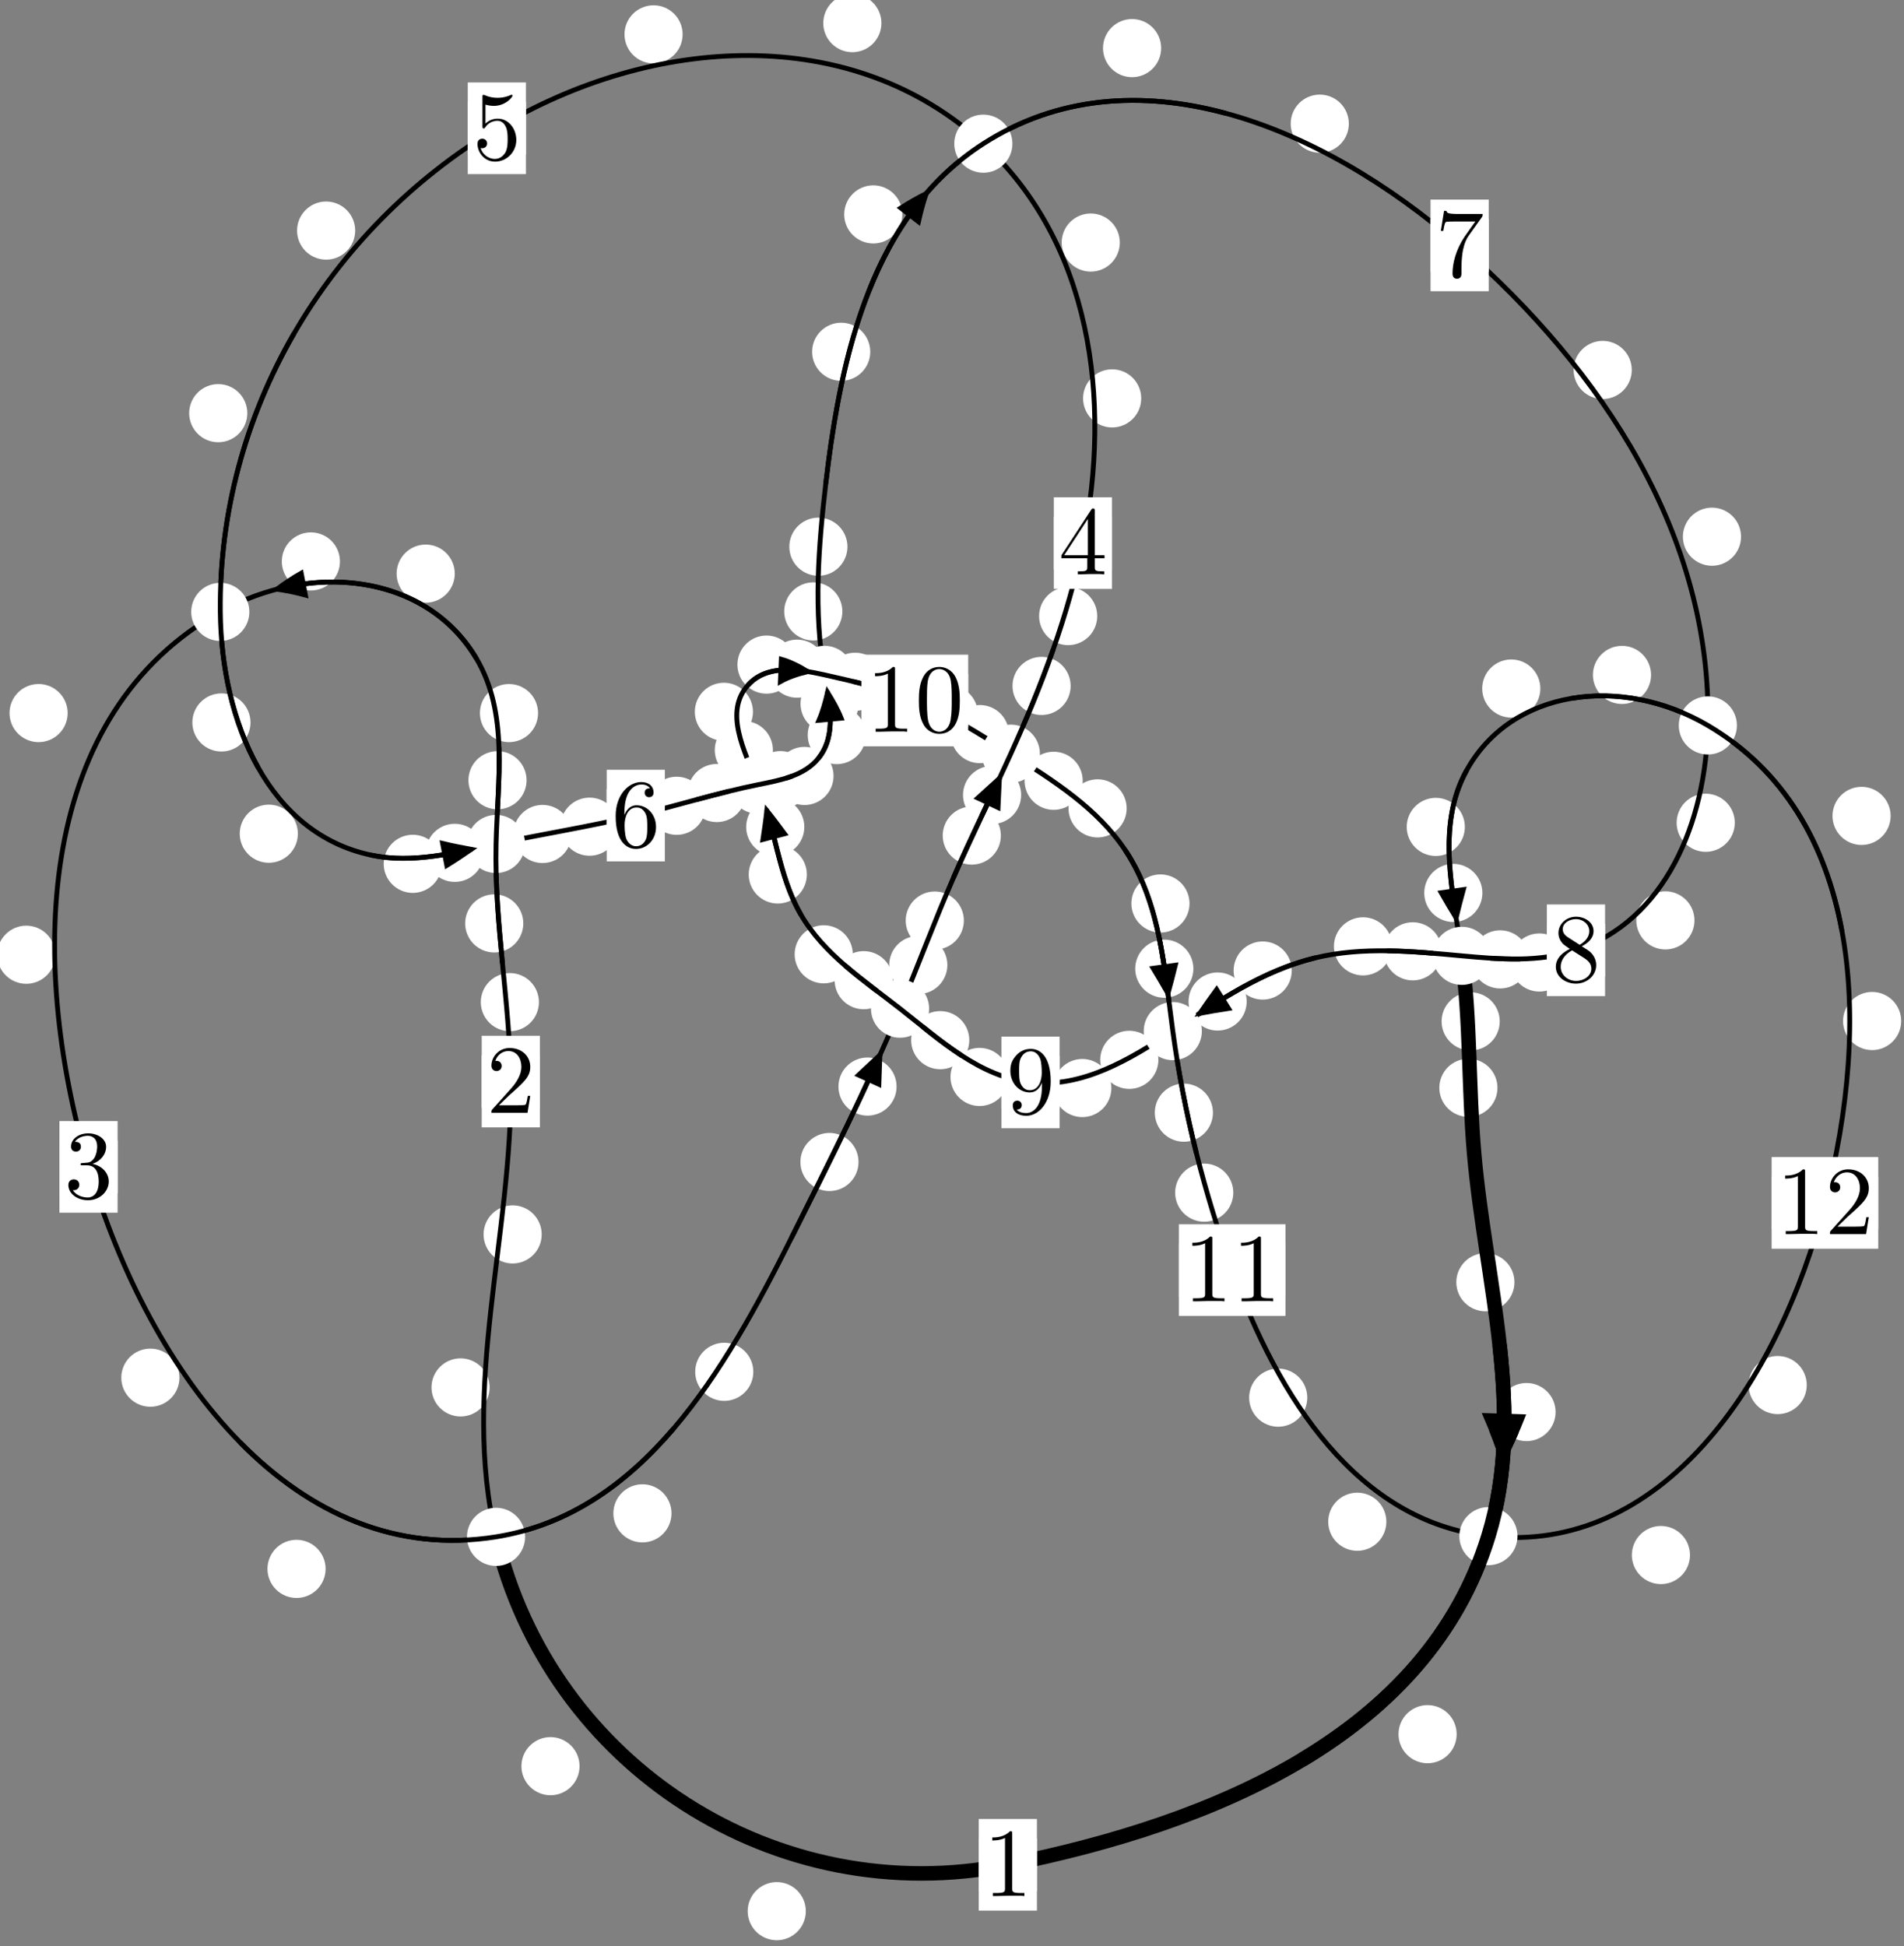 <?xml version="1.0"?>
<!-- Created by MetaPost 1.999 on 2021.07.05:2357 -->
<svg version="1.1" xmlns="http://www.w3.org/2000/svg" xmlns:xlink="http://www.w3.org/1999/xlink" width="195.756" height="200.082" viewBox="0 0 195.756 200.082">
<rect x="0" y="0" width="195.756" height="200.082" fill="#808080" stroke="none"/>
<!-- Original BoundingBox: -51.288467 -41.470032 144.467804 158.611526 -->
  <defs>
    <g transform="scale(0.01,0.01)" id="GLYPHcmr10_48">
      <path style="fill-rule: evenodd;" d="M460 -320C460 -400,455 -480,420 -554C374 -650,292 -666,250 -666C190 -666,117 -640,76 -547C44 -478,39 -400,39 -320C39 -245,43 -155,84 -79C127 2,200 22,249 22C303 22,379 1,423 -94C455 -163,460 -241,460 -320M249 -0C210 -0,151 -25,133 -121C122 -181,122 -273,122 -332C122 -396,122 -462,130 -516C149 -635,224 -644,249 -644C282 -644,348 -626,367 -527C377 -471,377 -395,377 -332C377 -257,377 -189,366 -125C351 -30,294 -0,249 -0"></path>
    </g>
    <g transform="scale(0.01,0.01)" id="GLYPHcmr10_49">
      <path style="fill-rule: evenodd;" d="M294 -640C294 -664,294 -666,271 -666C209 -602,121 -602,89 -602L89 -571C109 -571,168 -571,220 -597L220 -79C220 -43,217 -31,127 -31L95 -31L95 -0L257 -0L130 -3L217 -3L257 -3L297 -3L384 -3L419 -0L419 -31L387 -31C297 -31,294 -42,294 -79"></path>
    </g>
    <g transform="scale(0.01,0.01)" id="GLYPHcmr10_50">
      <path style="fill-rule: evenodd;" d="M127 -77L233 -180C389 -318,449 -372,449 -472C449 -586,359 -666,237 -666C124 -666,50 -574,50 -485C50 -429,100 -429,103 -429C120 -429,155 -441,155 -482C155 -508,137 -534,102 -534C94 -534,92 -534,89 -533C112 -598,166 -635,224 -635C315 -635,358 -554,358 -472C358 -392,308 -313,253 -251L61 -37C50 -26,50 -24,50 -0L421 -0L449 -174L424 -174C419 -144,412 -100,402 -85C395 -77,329 -77,307 -77"></path>
    </g>
    <g transform="scale(0.01,0.01)" id="GLYPHcmr10_51">
      <path style="fill-rule: evenodd;" d="M290 -352C372 -379,430 -449,430 -528C430 -610,342 -666,246 -666C145 -666,69 -606,69 -530C69 -497,91 -478,120 -478C151 -478,171 -500,171 -529C171 -579,124 -579,109 -579C140 -628,206 -641,242 -641C283 -641,338 -619,338 -529C338 -517,336 -459,310 -415C280 -367,246 -364,221 -363C213 -362,189 -360,182 -360C174 -359,167 -358,167 -348C167 -337,174 -337,191 -337L235 -337C317 -337,354 -269,354 -171C354 -35,285 -6,241 -6C198 -6,123 -23,88 -82C123 -77,154 -99,154 -137C154 -173,127 -193,98 -193C74 -193,42 -179,42 -135C42 -44,135 22,244 22C366 22,457 -69,457 -171C457 -253,394 -331,290 -352"></path>
    </g>
    <g transform="scale(0.01,0.01)" id="GLYPHcmr10_52">
      <path style="fill-rule: evenodd;" d="M294 -165L294 -78C294 -42,292 -31,218 -31L197 -31L197 -0L332 -0L238 -3L290 -3L332 -3L374 -3L427 -3L468 -0L468 -31L447 -31C373 -31,371 -42,371 -78L371 -165L471 -165L471 -196L371 -196L371 -651C371 -671,371 -677,355 -677C346 -677,343 -677,335 -665L28 -196L28 -165M300 -196L56 -196L300 -569"></path>
    </g>
    <g transform="scale(0.01,0.01)" id="GLYPHcmr10_53">
      <path style="fill-rule: evenodd;" d="M449 -201C449 -320,367 -420,259 -420C211 -420,168 -404,132 -369L132 -564C152 -558,185 -551,217 -551C340 -551,410 -642,410 -655C410 -661,407 -666,400 -666C399 -666,397 -666,392 -663C372 -654,323 -634,256 -634C216 -634,170 -641,123 -662C115 -665,113 -665,111 -665C101 -665,101 -657,101 -641L101 -345C101 -327,101 -319,115 -319C122 -319,124 -322,128 -328C139 -344,176 -398,257 -398C309 -398,334 -352,342 -334C358 -297,360 -258,360 -208C360 -173,360 -113,336 -71C312 -32,275 -6,229 -6C156 -6,99 -59,82 -118C85 -117,88 -116,99 -116C132 -116,149 -141,149 -165C149 -189,132 -214,99 -214C85 -214,50 -207,50 -161C50 -75,119 22,231 22C347 22,449 -74,449 -201"></path>
    </g>
    <g transform="scale(0.01,0.01)" id="GLYPHcmr10_54">
      <path style="fill-rule: evenodd;" d="M132 -328L132 -352C132 -605,256 -641,307 -641C331 -641,373 -635,395 -601C380 -601,340 -601,340 -556C340 -525,364 -510,386 -510C402 -510,432 -519,432 -558C432 -618,388 -666,305 -666C177 -666,42 -537,42 -316C42 -49,158 22,251 22C362 22,457 -72,457 -204C457 -331,368 -427,257 -427C189 -427,152 -376,132 -328M251 -6C188 -6,158 -66,152 -81C134 -128,134 -208,134 -226C134 -304,166 -404,256 -404C272 -404,318 -404,349 -342C367 -305,367 -254,367 -205C367 -157,367 -107,350 -71C320 -11,274 -6,251 -6"></path>
    </g>
    <g transform="scale(0.01,0.01)" id="GLYPHcmr10_55">
      <path style="fill-rule: evenodd;" d="M476 -609C485 -621,485 -623,485 -644L242 -644C120 -644,118 -657,114 -676L89 -676L56 -470L81 -470C84 -486,93 -549,106 -561C113 -567,191 -567,204 -567L411 -567C400 -551,321 -442,299 -409C209 -274,176 -135,176 -33C176 -23,176 22,222 22C268 22,268 -23,268 -33L268 -84C268 -139,271 -194,279 -248C283 -271,297 -357,341 -419"></path>
    </g>
    <g transform="scale(0.01,0.01)" id="GLYPHcmr10_56">
      <path style="fill-rule: evenodd;" d="M163 -457C117 -487,113 -521,113 -538C113 -599,178 -641,249 -641C322 -641,386 -589,386 -517C386 -460,347 -412,287 -377M309 -362C381 -399,430 -451,430 -517C430 -609,341 -666,250 -666C150 -666,69 -592,69 -499C69 -481,71 -436,113 -389C124 -377,161 -352,186 -335C128 -306,42 -250,42 -151C42 -45,144 22,249 22C362 22,457 -61,457 -168C457 -204,446 -249,408 -291C389 -312,373 -322,309 -362M209 -320L332 -242C360 -223,407 -193,407 -132C407 -58,332 -6,250 -6C164 -6,92 -68,92 -151C92 -209,124 -273,209 -320"></path>
    </g>
    <g transform="scale(0.01,0.01)" id="GLYPHcmr10_57">
      <path style="fill-rule: evenodd;" d="M367 -318L367 -286C367 -52,263 -6,205 -6C188 -6,134 -8,107 -42C151 -42,159 -71,159 -88C159 -119,135 -134,113 -134C97 -134,67 -125,67 -86C67 -19,121 22,206 22C335 22,457 -114,457 -329C457 -598,342 -666,253 -666C198 -666,149 -648,106 -603C65 -558,42 -516,42 -441C42 -316,130 -218,242 -218C303 -218,344 -260,367 -318M243 -241C227 -241,181 -241,150 -304C132 -341,132 -391,132 -440C132 -494,132 -541,153 -578C180 -628,218 -641,253 -641C299 -641,332 -607,349 -562C361 -530,365 -467,365 -421C365 -338,331 -241,243 -241"></path>
    </g>
  </defs>
  <path d="M82.85 196.481C82.85 195.689,82.535 194.928,81.975 194.368C81.414 193.807,80.654 193.493,79.861 193.493C79.069 193.493,78.308 193.807,77.748 194.368C77.188 194.928,76.873 195.689,76.873 196.481C76.873 197.274,77.188 198.034,77.748 198.595C78.308 199.155,79.069 199.47,79.861 199.47C80.654 199.47,81.414 199.155,81.975 198.595C82.535 198.034,82.85 197.274,82.85 196.481Z" style="fill: rgb(100%,100%,100%);stroke: none;"></path>
  <path d="M106.607 191.715C106.607 190.922,106.292 190.162,105.732 189.602C105.171 189.041,104.411 188.726,103.618 188.726C102.826 188.726,102.066 189.041,101.505 189.602C100.945 190.162,100.63 190.922,100.63 191.715C100.63 192.508,100.945 193.268,101.505 193.828C102.066 194.389,102.826 194.704,103.618 194.704C104.411 194.704,105.171 194.389,105.732 193.828C106.292 193.268,106.607 192.508,106.607 191.715Z" style="fill: rgb(100%,100%,100%);stroke: none;"></path>
  <path d="M50.341 142.637C50.341 141.844,50.026 141.084,49.466 140.523C48.905 139.963,48.145 139.648,47.352 139.648C46.56 139.648,45.799 139.963,45.239 140.523C44.678 141.084,44.364 141.844,44.364 142.637C44.364 143.429,44.678 144.189,45.239 144.75C45.799 145.31,46.56 145.625,47.352 145.625C48.145 145.625,48.905 145.31,49.466 144.75C50.026 144.189,50.341 143.429,50.341 142.637Z" style="fill: rgb(100%,100%,100%);stroke: none;"></path>
  <path d="M59.586 181.575C59.586 180.782,59.271 180.022,58.711 179.462C58.15 178.901,57.39 178.586,56.597 178.586C55.805 178.586,55.045 178.901,54.484 179.462C53.924 180.022,53.609 180.782,53.609 181.575C53.609 182.368,53.924 183.128,54.484 183.688C55.045 184.249,55.805 184.564,56.597 184.564C57.39 184.564,58.15 184.249,58.711 183.688C59.271 183.128,59.586 182.368,59.586 181.575Z" style="fill: rgb(100%,100%,100%);stroke: none;"></path>
  <path d="M55.409 103.027C55.409 102.234,55.094 101.474,54.534 100.914C53.973 100.353,53.213 100.038,52.42 100.038C51.628 100.038,50.868 100.353,50.307 100.914C49.747 101.474,49.432 102.234,49.432 103.027C49.432 103.82,49.747 104.58,50.307 105.14C50.868 105.701,51.628 106.016,52.42 106.016C53.213 106.016,53.973 105.701,54.534 105.14C55.094 104.58,55.409 103.82,55.409 103.027Z" style="fill: rgb(100%,100%,100%);stroke: none;"></path>
  <path d="M55.694 126.906C55.694 126.114,55.379 125.354,54.819 124.793C54.258 124.233,53.498 123.918,52.705 123.918C51.913 123.918,51.153 124.233,50.592 124.793C50.032 125.354,49.717 126.114,49.717 126.906C49.717 127.699,50.032 128.459,50.592 129.02C51.153 129.58,51.913 129.895,52.705 129.895C53.498 129.895,54.258 129.58,54.819 129.02C55.379 128.459,55.694 127.699,55.694 126.906Z" style="fill: rgb(100%,100%,100%);stroke: none;"></path>
  <path d="M54.138 80.214C54.138 79.421,53.823 78.661,53.263 78.1C52.702 77.54,51.942 77.225,51.149 77.225C50.357 77.225,49.597 77.54,49.036 78.1C48.476 78.661,48.161 79.421,48.161 80.214C48.161 81.006,48.476 81.766,49.036 82.327C49.597 82.887,50.357 83.202,51.149 83.202C51.942 83.202,52.702 82.887,53.263 82.327C53.823 81.766,54.138 81.006,54.138 80.214Z" style="fill: rgb(100%,100%,100%);stroke: none;"></path>
  <path d="M53.802 94.933C53.802 94.141,53.488 93.38,52.927 92.82C52.367 92.259,51.606 91.944,50.814 91.944C50.021 91.944,49.261 92.259,48.7 92.82C48.14 93.38,47.825 94.141,47.825 94.933C47.825 95.726,48.14 96.486,48.7 97.047C49.261 97.607,50.021 97.922,50.814 97.922C51.606 97.922,52.367 97.607,52.927 97.047C53.488 96.486,53.802 95.726,53.802 94.933Z" style="fill: rgb(100%,100%,100%);stroke: none;"></path>
  <path d="M46.756 58.974C46.756 58.181,46.441 57.421,45.88 56.861C45.32 56.3,44.56 55.985,43.767 55.985C42.974 55.985,42.214 56.3,41.654 56.861C41.093 57.421,40.778 58.181,40.778 58.974C40.778 59.767,41.093 60.527,41.654 61.087C42.214 61.648,42.974 61.963,43.767 61.963C44.56 61.963,45.32 61.648,45.88 61.087C46.441 60.527,46.756 59.767,46.756 58.974Z" style="fill: rgb(100%,100%,100%);stroke: none;"></path>
  <path d="M55.32 73.312C55.32 72.519,55.005 71.759,54.444 71.198C53.884 70.638,53.124 70.323,52.331 70.323C51.538 70.323,50.778 70.638,50.218 71.198C49.657 71.759,49.342 72.519,49.342 73.312C49.342 74.104,49.657 74.864,50.218 75.425C50.778 75.985,51.538 76.3,52.331 76.3C53.124 76.3,53.884 75.985,54.444 75.425C55.005 74.864,55.32 74.104,55.32 73.312Z" style="fill: rgb(100%,100%,100%);stroke: none;"></path>
  <path d="M6.956 73.31C6.956 72.517,6.641 71.757,6.081 71.197C5.52 70.636,4.76 70.321,3.967 70.321C3.175 70.321,2.414 70.636,1.854 71.197C1.294 71.757,0.979 72.517,0.979 73.31C0.979 74.103,1.294 74.863,1.854 75.423C2.414 75.984,3.175 76.299,3.967 76.299C4.76 76.299,5.52 75.984,6.081 75.423C6.641 74.863,6.956 74.103,6.956 73.31Z" style="fill: rgb(100%,100%,100%);stroke: none;"></path>
  <path d="M34.951 57.719C34.951 56.926,34.636 56.166,34.076 55.605C33.515 55.045,32.755 54.73,31.963 54.73C31.17 54.73,30.41 55.045,29.849 55.605C29.289 56.166,28.974 56.926,28.974 57.719C28.974 58.511,29.289 59.271,29.849 59.832C30.41 60.392,31.17 60.707,31.963 60.707C32.755 60.707,33.515 60.392,34.076 59.832C34.636 59.271,34.951 58.511,34.951 57.719Z" style="fill: rgb(100%,100%,100%);stroke: none;"></path>
  <path d="M18.449 141.636C18.449 140.843,18.134 140.083,17.573 139.522C17.013 138.962,16.253 138.647,15.46 138.647C14.667 138.647,13.907 138.962,13.347 139.522C12.786 140.083,12.471 140.843,12.471 141.636C12.471 142.428,12.786 143.189,13.347 143.749C13.907 144.31,14.667 144.625,15.46 144.625C16.253 144.625,17.013 144.31,17.573 143.749C18.134 143.189,18.449 142.428,18.449 141.636Z" style="fill: rgb(100%,100%,100%);stroke: none;"></path>
  <path d="M5.689 98.154C5.689 97.362,5.374 96.601,4.814 96.041C4.253 95.48,3.493 95.165,2.7 95.165C1.908 95.165,1.147 95.48,0.587 96.041C0.026 96.601,-0.288 97.362,-0.288 98.154C-0.288 98.947,0.026 99.707,0.587 100.268C1.147 100.828,1.908 101.143,2.7 101.143C3.493 101.143,4.253 100.828,4.814 100.268C5.374 99.707,5.689 98.947,5.689 98.154Z" style="fill: rgb(100%,100%,100%);stroke: none;"></path>
  <path d="M69.04 155.584C69.04 154.791,68.725 154.031,68.164 153.471C67.604 152.91,66.844 152.595,66.051 152.595C65.258 152.595,64.498 152.91,63.938 153.471C63.377 154.031,63.062 154.791,63.062 155.584C63.062 156.377,63.377 157.137,63.938 157.697C64.498 158.258,65.258 158.573,66.051 158.573C66.844 158.573,67.604 158.258,68.164 157.697C68.725 157.137,69.04 156.377,69.04 155.584Z" style="fill: rgb(100%,100%,100%);stroke: none;"></path>
  <path d="M33.476 161.293C33.476 160.5,33.161 159.74,32.601 159.18C32.04 158.619,31.28 158.304,30.487 158.304C29.695 158.304,28.934 158.619,28.374 159.18C27.814 159.74,27.499 160.5,27.499 161.293C27.499 162.086,27.814 162.846,28.374 163.406C28.934 163.967,29.695 164.282,30.487 164.282C31.28 164.282,32.04 163.967,32.601 163.406C33.161 162.846,33.476 162.086,33.476 161.293Z" style="fill: rgb(100%,100%,100%);stroke: none;"></path>
  <path d="M88.268 119.46C88.268 118.667,87.953 117.907,87.393 117.347C86.832 116.786,86.072 116.471,85.279 116.471C84.487 116.471,83.726 116.786,83.166 117.347C82.605 117.907,82.291 118.667,82.291 119.46C82.291 120.253,82.605 121.013,83.166 121.573C83.726 122.134,84.487 122.449,85.279 122.449C86.072 122.449,86.832 122.134,87.393 121.573C87.953 121.013,88.268 120.253,88.268 119.46Z" style="fill: rgb(100%,100%,100%);stroke: none;"></path>
  <path d="M77.452 141.031C77.452 140.238,77.137 139.478,76.576 138.918C76.016 138.357,75.256 138.042,74.463 138.042C73.67 138.042,72.91 138.357,72.35 138.918C71.789 139.478,71.474 140.238,71.474 141.031C71.474 141.824,71.789 142.584,72.35 143.144C72.91 143.705,73.67 144.02,74.463 144.02C75.256 144.02,76.016 143.705,76.576 143.144C77.137 142.584,77.452 141.824,77.452 141.031Z" style="fill: rgb(100%,100%,100%);stroke: none;"></path>
  <path d="M97.401 99.207C97.401 98.414,97.086 97.654,96.526 97.093C95.965 96.533,95.205 96.218,94.413 96.218C93.62 96.218,92.86 96.533,92.299 97.093C91.739 97.654,91.424 98.414,91.424 99.207C91.424 99.999,91.739 100.76,92.299 101.32C92.86 101.881,93.62 102.195,94.413 102.195C95.205 102.195,95.965 101.881,96.526 101.32C97.086 100.76,97.401 99.999,97.401 99.207Z" style="fill: rgb(100%,100%,100%);stroke: none;"></path>
  <path d="M92.18 111.707C92.18 110.915,91.865 110.155,91.305 109.594C90.744 109.034,89.984 108.719,89.191 108.719C88.399 108.719,87.639 109.034,87.078 109.594C86.518 110.155,86.203 110.915,86.203 111.707C86.203 112.5,86.518 113.26,87.078 113.821C87.639 114.381,88.399 114.696,89.191 114.696C89.984 114.696,90.744 114.381,91.305 113.821C91.865 113.26,92.18 112.5,92.18 111.707Z" style="fill: rgb(100%,100%,100%);stroke: none;"></path>
  <path d="M102.902 85.901C102.902 85.109,102.587 84.349,102.027 83.788C101.466 83.228,100.706 82.913,99.913 82.913C99.121 82.913,98.36 83.228,97.8 83.788C97.24 84.349,96.925 85.109,96.925 85.901C96.925 86.694,97.24 87.454,97.8 88.015C98.36 88.575,99.121 88.89,99.913 88.89C100.706 88.89,101.466 88.575,102.027 88.015C102.587 87.454,102.902 86.694,102.902 85.901Z" style="fill: rgb(100%,100%,100%);stroke: none;"></path>
  <path d="M99.097 94.64C99.097 93.847,98.782 93.087,98.221 92.526C97.661 91.966,96.901 91.651,96.108 91.651C95.315 91.651,94.555 91.966,93.995 92.526C93.434 93.087,93.119 93.847,93.119 94.64C93.119 95.432,93.434 96.192,93.995 96.753C94.555 97.313,95.315 97.628,96.108 97.628C96.901 97.628,97.661 97.313,98.221 96.753C98.782 96.192,99.097 95.432,99.097 94.64Z" style="fill: rgb(100%,100%,100%);stroke: none;"></path>
  <path d="M110.076 70.517C110.076 69.724,109.761 68.964,109.201 68.404C108.64 67.843,107.88 67.528,107.087 67.528C106.295 67.528,105.535 67.843,104.974 68.404C104.414 68.964,104.099 69.724,104.099 70.517C104.099 71.31,104.414 72.07,104.974 72.63C105.535 73.191,106.295 73.506,107.087 73.506C107.88 73.506,108.64 73.191,109.201 72.63C109.761 72.07,110.076 71.31,110.076 70.517Z" style="fill: rgb(100%,100%,100%);stroke: none;"></path>
  <path d="M104.988 81.73C104.988 80.937,104.673 80.177,104.113 79.616C103.552 79.056,102.792 78.741,102 78.741C101.207 78.741,100.447 79.056,99.886 79.616C99.326 80.177,99.011 80.937,99.011 81.73C99.011 82.522,99.326 83.283,99.886 83.843C100.447 84.404,101.207 84.718,102 84.718C102.792 84.718,103.552 84.404,104.113 83.843C104.673 83.283,104.988 82.522,104.988 81.73Z" style="fill: rgb(100%,100%,100%);stroke: none;"></path>
  <path d="M117.332 40.956C117.332 40.164,117.017 39.403,116.457 38.843C115.896 38.283,115.136 37.968,114.343 37.968C113.551 37.968,112.791 38.283,112.23 38.843C111.67 39.403,111.355 40.164,111.355 40.956C111.355 41.749,111.67 42.509,112.23 43.07C112.791 43.63,113.551 43.945,114.343 43.945C115.136 43.945,115.896 43.63,116.457 43.07C117.017 42.509,117.332 41.749,117.332 40.956Z" style="fill: rgb(100%,100%,100%);stroke: none;"></path>
  <path d="M112.81 63.338C112.81 62.545,112.495 61.785,111.935 61.224C111.374 60.664,110.614 60.349,109.822 60.349C109.029 60.349,108.269 60.664,107.708 61.224C107.148 61.785,106.833 62.545,106.833 63.338C106.833 64.13,107.148 64.89,107.708 65.451C108.269 66.011,109.029 66.326,109.822 66.326C110.614 66.326,111.374 66.011,111.935 65.451C112.495 64.89,112.81 64.13,112.81 63.338Z" style="fill: rgb(100%,100%,100%);stroke: none;"></path>
  <path d="M90.621 2.377C90.621 1.585,90.306 0.824,89.745 0.264C89.185 -0.297,88.425 -0.612,87.632 -0.612C86.839 -0.612,86.079 -0.297,85.519 0.264C84.958 0.824,84.643 1.585,84.643 2.377C84.643 3.17,84.958 3.93,85.519 4.491C86.079 5.051,86.839 5.366,87.632 5.366C88.425 5.366,89.185 5.051,89.745 4.491C90.306 3.93,90.621 3.17,90.621 2.377Z" style="fill: rgb(100%,100%,100%);stroke: none;"></path>
  <path d="M115.132 24.936C115.132 24.143,114.817 23.383,114.257 22.823C113.696 22.262,112.936 21.947,112.143 21.947C111.351 21.947,110.59 22.262,110.03 22.823C109.47 23.383,109.155 24.143,109.155 24.936C109.155 25.729,109.47 26.489,110.03 27.049C110.59 27.61,111.351 27.925,112.143 27.925C112.936 27.925,113.696 27.61,114.257 27.049C114.817 26.489,115.132 25.729,115.132 24.936Z" style="fill: rgb(100%,100%,100%);stroke: none;"></path>
  <path d="M36.518 23.706C36.518 22.913,36.203 22.153,35.643 21.593C35.082 21.032,34.322 20.717,33.529 20.717C32.737 20.717,31.976 21.032,31.416 21.593C30.856 22.153,30.541 22.913,30.541 23.706C30.541 24.499,30.856 25.259,31.416 25.819C31.976 26.38,32.737 26.695,33.529 26.695C34.322 26.695,35.082 26.38,35.643 25.819C36.203 25.259,36.518 24.499,36.518 23.706Z" style="fill: rgb(100%,100%,100%);stroke: none;"></path>
  <path d="M70.183 3.533C70.183 2.74,69.868 1.98,69.308 1.419C68.747 0.859,67.987 0.544,67.194 0.544C66.402 0.544,65.642 0.859,65.081 1.419C64.521 1.98,64.206 2.74,64.206 3.533C64.206 4.325,64.521 5.086,65.081 5.646C65.642 6.207,66.402 6.521,67.194 6.521C67.987 6.521,68.747 6.207,69.308 5.646C69.868 5.086,70.183 4.325,70.183 3.533Z" style="fill: rgb(100%,100%,100%);stroke: none;"></path>
  <path d="M25.754 74.274C25.754 73.482,25.439 72.722,24.878 72.161C24.318 71.601,23.558 71.286,22.765 71.286C21.972 71.286,21.212 71.601,20.652 72.161C20.091 72.722,19.776 73.482,19.776 74.274C19.776 75.067,20.091 75.827,20.652 76.388C21.212 76.948,21.972 77.263,22.765 77.263C23.558 77.263,24.318 76.948,24.878 76.388C25.439 75.827,25.754 75.067,25.754 74.274Z" style="fill: rgb(100%,100%,100%);stroke: none;"></path>
  <path d="M25.426 42.478C25.426 41.685,25.112 40.925,24.551 40.364C23.991 39.804,23.23 39.489,22.438 39.489C21.645 39.489,20.885 39.804,20.324 40.364C19.764 40.925,19.449 41.685,19.449 42.478C19.449 43.27,19.764 44.03,20.324 44.591C20.885 45.151,21.645 45.466,22.438 45.466C23.23 45.466,23.991 45.151,24.551 44.591C25.112 44.03,25.426 43.27,25.426 42.478Z" style="fill: rgb(100%,100%,100%);stroke: none;"></path>
  <path d="M45.426 88.808C45.426 88.015,45.111 87.255,44.551 86.695C43.99 86.134,43.23 85.819,42.437 85.819C41.645 85.819,40.884 86.134,40.324 86.695C39.764 87.255,39.449 88.015,39.449 88.808C39.449 89.601,39.764 90.361,40.324 90.921C40.884 91.482,41.645 91.797,42.437 91.797C43.23 91.797,43.99 91.482,44.551 90.921C45.111 90.361,45.426 89.601,45.426 88.808Z" style="fill: rgb(100%,100%,100%);stroke: none;"></path>
  <path d="M30.625 85.711C30.625 84.919,30.311 84.159,29.75 83.598C29.19 83.038,28.429 82.723,27.637 82.723C26.844 82.723,26.084 83.038,25.523 83.598C24.963 84.159,24.648 84.919,24.648 85.711C24.648 86.504,24.963 87.264,25.523 87.825C26.084 88.385,26.844 88.7,27.637 88.7C28.429 88.7,29.19 88.385,29.75 87.825C30.311 87.264,30.625 86.504,30.625 85.711Z" style="fill: rgb(100%,100%,100%);stroke: none;"></path>
  <path d="M58.767 85.739C58.767 84.946,58.452 84.186,57.892 83.625C57.332 83.065,56.571 82.75,55.779 82.75C54.986 82.75,54.226 83.065,53.665 83.625C53.105 84.186,52.79 84.946,52.79 85.739C52.79 86.531,53.105 87.291,53.665 87.852C54.226 88.412,54.986 88.727,55.779 88.727C56.571 88.727,57.332 88.412,57.892 87.852C58.452 87.291,58.767 86.531,58.767 85.739Z" style="fill: rgb(100%,100%,100%);stroke: none;"></path>
  <path d="M49.745 87.679C49.745 86.886,49.43 86.126,48.869 85.565C48.309 85.005,47.549 84.69,46.756 84.69C45.963 84.69,45.203 85.005,44.643 85.565C44.082 86.126,43.767 86.886,43.767 87.679C43.767 88.471,44.082 89.232,44.643 89.792C45.203 90.353,45.963 90.667,46.756 90.667C47.549 90.667,48.309 90.353,48.869 89.792C49.43 89.232,49.745 88.471,49.745 87.679Z" style="fill: rgb(100%,100%,100%);stroke: none;"></path>
  <path d="M72.558 82.841C72.558 82.048,72.243 81.288,71.683 80.727C71.122 80.167,70.362 79.852,69.569 79.852C68.777 79.852,68.017 80.167,67.456 80.727C66.896 81.288,66.581 82.048,66.581 82.841C66.581 83.633,66.896 84.394,67.456 84.954C68.017 85.514,68.777 85.829,69.569 85.829C70.362 85.829,71.122 85.514,71.683 84.954C72.243 84.394,72.558 83.633,72.558 82.841Z" style="fill: rgb(100%,100%,100%);stroke: none;"></path>
  <path d="M63.604 84.989C63.604 84.196,63.289 83.436,62.728 82.876C62.168 82.315,61.408 82,60.615 82C59.822 82,59.062 82.315,58.502 82.876C57.941 83.436,57.626 84.196,57.626 84.989C57.626 85.782,57.941 86.542,58.502 87.102C59.062 87.663,59.822 87.978,60.615 87.978C61.408 87.978,62.168 87.663,62.728 87.102C63.289 86.542,63.604 85.782,63.604 84.989Z" style="fill: rgb(100%,100%,100%);stroke: none;"></path>
  <path d="M83.228 80.206C83.228 79.413,82.913 78.653,82.352 78.093C81.792 77.532,81.032 77.217,80.239 77.217C79.446 77.217,78.686 77.532,78.126 78.093C77.565 78.653,77.25 79.413,77.25 80.206C77.25 80.999,77.565 81.759,78.126 82.319C78.686 82.88,79.446 83.195,80.239 83.195C81.032 83.195,81.792 82.88,82.352 82.319C82.913 81.759,83.228 80.999,83.228 80.206Z" style="fill: rgb(100%,100%,100%);stroke: none;"></path>
  <path d="M76.685 81.53C76.685 80.737,76.37 79.977,75.809 79.416C75.249 78.856,74.488 78.541,73.696 78.541C72.903 78.541,72.143 78.856,71.582 79.416C71.022 79.977,70.707 80.737,70.707 81.53C70.707 82.322,71.022 83.083,71.582 83.643C72.143 84.204,72.903 84.518,73.696 84.518C74.488 84.518,75.249 84.204,75.809 83.643C76.37 83.083,76.685 82.322,76.685 81.53Z" style="fill: rgb(100%,100%,100%);stroke: none;"></path>
  <path d="M89.021 75.57C89.021 74.777,88.706 74.017,88.146 73.457C87.585 72.896,86.825 72.581,86.032 72.581C85.24 72.581,84.479 72.896,83.919 73.457C83.358 74.017,83.044 74.777,83.044 75.57C83.044 76.363,83.358 77.123,83.919 77.683C84.479 78.244,85.24 78.559,86.032 78.559C86.825 78.559,87.585 78.244,88.146 77.683C88.706 77.123,89.021 76.363,89.021 75.57Z" style="fill: rgb(100%,100%,100%);stroke: none;"></path>
  <path d="M85.7 79.773C85.7 78.98,85.386 78.22,84.825 77.66C84.265 77.099,83.504 76.784,82.712 76.784C81.919 76.784,81.159 77.099,80.598 77.66C80.038 78.22,79.723 78.98,79.723 79.773C79.723 80.566,80.038 81.326,80.598 81.886C81.159 82.447,81.919 82.762,82.712 82.762C83.504 82.762,84.265 82.447,84.825 81.886C85.386 81.326,85.7 80.566,85.7 79.773Z" style="fill: rgb(100%,100%,100%);stroke: none;"></path>
  <path d="M86.606 62.859C86.606 62.066,86.291 61.306,85.731 60.746C85.17 60.185,84.41 59.87,83.617 59.87C82.825 59.87,82.064 60.185,81.504 60.746C80.943 61.306,80.628 62.066,80.628 62.859C80.628 63.652,80.943 64.412,81.504 64.973C82.064 65.533,82.825 65.848,83.617 65.848C84.41 65.848,85.17 65.533,85.731 64.973C86.291 64.412,86.606 63.652,86.606 62.859Z" style="fill: rgb(100%,100%,100%);stroke: none;"></path>
  <path d="M88.281 72.35C88.281 71.558,87.966 70.797,87.406 70.237C86.845 69.676,86.085 69.361,85.292 69.361C84.5 69.361,83.74 69.676,83.179 70.237C82.619 70.797,82.304 71.558,82.304 72.35C82.304 73.143,82.619 73.903,83.179 74.464C83.74 75.024,84.5 75.339,85.292 75.339C86.085 75.339,86.845 75.024,87.406 74.464C87.966 73.903,88.281 73.143,88.281 72.35Z" style="fill: rgb(100%,100%,100%);stroke: none;"></path>
  <path d="M89.474 36.165C89.474 35.372,89.159 34.612,88.599 34.052C88.038 33.491,87.278 33.176,86.485 33.176C85.693 33.176,84.933 33.491,84.372 34.052C83.812 34.612,83.497 35.372,83.497 36.165C83.497 36.958,83.812 37.718,84.372 38.278C84.933 38.839,85.693 39.154,86.485 39.154C87.278 39.154,88.038 38.839,88.599 38.278C89.159 37.718,89.474 36.958,89.474 36.165Z" style="fill: rgb(100%,100%,100%);stroke: none;"></path>
  <path d="M87.129 56.207C87.129 55.414,86.814 54.654,86.254 54.094C85.693 53.533,84.933 53.218,84.141 53.218C83.348 53.218,82.588 53.533,82.027 54.094C81.467 54.654,81.152 55.414,81.152 56.207C81.152 57,81.467 57.76,82.027 58.32C82.588 58.881,83.348 59.196,84.141 59.196C84.933 59.196,85.693 58.881,86.254 58.32C86.814 57.76,87.129 57,87.129 56.207Z" style="fill: rgb(100%,100%,100%);stroke: none;"></path>
  <path d="M119.381 4.946C119.381 4.154,119.067 3.393,118.506 2.833C117.946 2.272,117.185 1.958,116.393 1.958C115.6 1.958,114.84 2.272,114.279 2.833C113.719 3.393,113.404 4.154,113.404 4.946C113.404 5.739,113.719 6.499,114.279 7.06C114.84 7.62,115.6 7.935,116.393 7.935C117.185 7.935,117.946 7.62,118.506 7.06C119.067 6.499,119.381 5.739,119.381 4.946Z" style="fill: rgb(100%,100%,100%);stroke: none;"></path>
  <path d="M92.772 22.044C92.772 21.251,92.458 20.491,91.897 19.93C91.337 19.37,90.576 19.055,89.784 19.055C88.991 19.055,88.231 19.37,87.67 19.93C87.11 20.491,86.795 21.251,86.795 22.044C86.795 22.836,87.11 23.597,87.67 24.157C88.231 24.717,88.991 25.032,89.784 25.032C90.576 25.032,91.337 24.717,91.897 24.157C92.458 23.597,92.772 22.836,92.772 22.044Z" style="fill: rgb(100%,100%,100%);stroke: none;"></path>
  <path d="M167.767 38.034C167.767 37.241,167.452 36.481,166.891 35.921C166.331 35.36,165.571 35.045,164.778 35.045C163.985 35.045,163.225 35.36,162.665 35.921C162.104 36.481,161.789 37.241,161.789 38.034C161.789 38.827,162.104 39.587,162.665 40.147C163.225 40.708,163.985 41.023,164.778 41.023C165.571 41.023,166.331 40.708,166.891 40.147C167.452 39.587,167.767 38.827,167.767 38.034Z" style="fill: rgb(100%,100%,100%);stroke: none;"></path>
  <path d="M138.679 12.713C138.679 11.921,138.364 11.161,137.803 10.6C137.243 10.04,136.483 9.725,135.69 9.725C134.897 9.725,134.137 10.04,133.577 10.6C133.016 11.161,132.701 11.921,132.701 12.713C132.701 13.506,133.016 14.266,133.577 14.827C134.137 15.387,134.897 15.702,135.69 15.702C136.483 15.702,137.243 15.387,137.803 14.827C138.364 14.266,138.679 13.506,138.679 12.713Z" style="fill: rgb(100%,100%,100%);stroke: none;"></path>
  <path d="M178.359 84.586C178.359 83.793,178.044 83.033,177.483 82.473C176.923 81.912,176.163 81.597,175.37 81.597C174.577 81.597,173.817 81.912,173.257 82.473C172.696 83.033,172.381 83.793,172.381 84.586C172.381 85.379,172.696 86.139,173.257 86.699C173.817 87.26,174.577 87.575,175.37 87.575C176.163 87.575,176.923 87.26,177.483 86.699C178.044 86.139,178.359 85.379,178.359 84.586Z" style="fill: rgb(100%,100%,100%);stroke: none;"></path>
  <path d="M179.001 55.178C179.001 54.385,178.686 53.625,178.126 53.064C177.565 52.504,176.805 52.189,176.013 52.189C175.22 52.189,174.46 52.504,173.899 53.064C173.339 53.625,173.024 54.385,173.024 55.178C173.024 55.97,173.339 56.73,173.899 57.291C174.46 57.851,175.22 58.166,176.013 58.166C176.805 58.166,177.565 57.851,178.126 57.291C178.686 56.73,179.001 55.97,179.001 55.178Z" style="fill: rgb(100%,100%,100%);stroke: none;"></path>
  <path d="M161.256 98.952C161.256 98.159,160.941 97.399,160.38 96.839C159.82 96.278,159.06 95.963,158.267 95.963C157.474 95.963,156.714 96.278,156.154 96.839C155.593 97.399,155.278 98.159,155.278 98.952C155.278 99.745,155.593 100.505,156.154 101.065C156.714 101.626,157.474 101.941,158.267 101.941C159.06 101.941,159.82 101.626,160.38 101.065C160.941 100.505,161.256 99.745,161.256 98.952Z" style="fill: rgb(100%,100%,100%);stroke: none;"></path>
  <path d="M174.213 94.623C174.213 93.83,173.898 93.07,173.337 92.51C172.777 91.949,172.017 91.634,171.224 91.634C170.431 91.634,169.671 91.949,169.111 92.51C168.55 93.07,168.235 93.83,168.235 94.623C168.235 95.416,168.55 96.176,169.111 96.736C169.671 97.297,170.431 97.612,171.224 97.612C172.017 97.612,172.777 97.297,173.337 96.736C173.898 96.176,174.213 95.416,174.213 94.623Z" style="fill: rgb(100%,100%,100%);stroke: none;"></path>
  <path d="M148.239 97.803C148.239 97.01,147.924 96.25,147.364 95.689C146.803 95.129,146.043 94.814,145.25 94.814C144.458 94.814,143.697 95.129,143.137 95.689C142.577 96.25,142.262 97.01,142.262 97.803C142.262 98.595,142.577 99.355,143.137 99.916C143.697 100.476,144.458 100.791,145.25 100.791C146.043 100.791,146.803 100.476,147.364 99.916C147.924 99.355,148.239 98.595,148.239 97.803Z" style="fill: rgb(100%,100%,100%);stroke: none;"></path>
  <path d="M157.225 98.632C157.225 97.839,156.91 97.079,156.35 96.519C155.789 95.958,155.029 95.643,154.236 95.643C153.444 95.643,152.684 95.958,152.123 96.519C151.563 97.079,151.248 97.839,151.248 98.632C151.248 99.425,151.563 100.185,152.123 100.745C152.684 101.306,153.444 101.621,154.236 101.621C155.029 101.621,155.789 101.306,156.35 100.745C156.91 100.185,157.225 99.425,157.225 98.632Z" style="fill: rgb(100%,100%,100%);stroke: none;"></path>
  <path d="M132.81 99.777C132.81 98.985,132.495 98.224,131.935 97.664C131.374 97.103,130.614 96.788,129.822 96.788C129.029 96.788,128.269 97.103,127.708 97.664C127.148 98.224,126.833 98.985,126.833 99.777C126.833 100.57,127.148 101.33,127.708 101.891C128.269 102.451,129.029 102.766,129.822 102.766C130.614 102.766,131.374 102.451,131.935 101.891C132.495 101.33,132.81 100.57,132.81 99.777Z" style="fill: rgb(100%,100%,100%);stroke: none;"></path>
  <path d="M143.124 97.291C143.124 96.499,142.809 95.739,142.248 95.178C141.688 94.618,140.928 94.303,140.135 94.303C139.342 94.303,138.582 94.618,138.022 95.178C137.461 95.739,137.146 96.499,137.146 97.291C137.146 98.084,137.461 98.844,138.022 99.405C138.582 99.965,139.342 100.28,140.135 100.28C140.928 100.28,141.688 99.965,142.248 99.405C142.809 98.844,143.124 98.084,143.124 97.291Z" style="fill: rgb(100%,100%,100%);stroke: none;"></path>
  <path d="M119.096 108.958C119.096 108.166,118.781 107.405,118.22 106.845C117.66 106.284,116.9 105.969,116.107 105.969C115.314 105.969,114.554 106.284,113.994 106.845C113.433 107.405,113.118 108.166,113.118 108.958C113.118 109.751,113.433 110.511,113.994 111.072C114.554 111.632,115.314 111.947,116.107 111.947C116.9 111.947,117.66 111.632,118.22 111.072C118.781 110.511,119.096 109.751,119.096 108.958Z" style="fill: rgb(100%,100%,100%);stroke: none;"></path>
  <path d="M128.177 102.962C128.177 102.17,127.862 101.409,127.302 100.849C126.741 100.288,125.981 99.974,125.188 99.974C124.396 99.974,123.635 100.288,123.075 100.849C122.514 101.409,122.2 102.17,122.2 102.962C122.2 103.755,122.514 104.515,123.075 105.076C123.635 105.636,124.396 105.951,125.188 105.951C125.981 105.951,126.741 105.636,127.302 105.076C127.862 104.515,128.177 103.755,128.177 102.962Z" style="fill: rgb(100%,100%,100%);stroke: none;"></path>
  <path d="M103.699 110.718C103.699 109.925,103.385 109.165,102.824 108.604C102.264 108.044,101.503 107.729,100.711 107.729C99.918 107.729,99.158 108.044,98.597 108.604C98.037 109.165,97.722 109.925,97.722 110.718C97.722 111.51,98.037 112.27,98.597 112.831C99.158 113.391,99.918 113.706,100.711 113.706C101.503 113.706,102.264 113.391,102.824 112.831C103.385 112.27,103.699 111.51,103.699 110.718Z" style="fill: rgb(100%,100%,100%);stroke: none;"></path>
  <path d="M114.263 111.858C114.263 111.066,113.948 110.306,113.387 109.745C112.827 109.185,112.067 108.87,111.274 108.87C110.481 108.87,109.721 109.185,109.161 109.745C108.6 110.306,108.285 111.066,108.285 111.858C108.285 112.651,108.6 113.411,109.161 113.972C109.721 114.532,110.481 114.847,111.274 114.847C112.067 114.847,112.827 114.532,113.387 113.972C113.948 113.411,114.263 112.651,114.263 111.858Z" style="fill: rgb(100%,100%,100%);stroke: none;"></path>
  <path d="M91.787 100.77C91.787 99.977,91.472 99.217,90.912 98.657C90.351 98.096,89.591 97.781,88.799 97.781C88.006 97.781,87.246 98.096,86.685 98.657C86.125 99.217,85.81 99.977,85.81 100.77C85.81 101.563,86.125 102.323,86.685 102.883C87.246 103.444,88.006 103.759,88.799 103.759C89.591 103.759,90.351 103.444,90.912 102.883C91.472 102.323,91.787 101.563,91.787 100.77Z" style="fill: rgb(100%,100%,100%);stroke: none;"></path>
  <path d="M99.656 106.937C99.656 106.144,99.341 105.384,98.78 104.824C98.22 104.263,97.46 103.948,96.667 103.948C95.874 103.948,95.114 104.263,94.554 104.824C93.993 105.384,93.678 106.144,93.678 106.937C93.678 107.73,93.993 108.49,94.554 109.05C95.114 109.611,95.874 109.926,96.667 109.926C97.46 109.926,98.22 109.611,98.78 109.05C99.341 108.49,99.656 107.73,99.656 106.937Z" style="fill: rgb(100%,100%,100%);stroke: none;"></path>
  <path d="M82.955 89.904C82.955 89.111,82.64 88.351,82.08 87.79C81.519 87.23,80.759 86.915,79.967 86.915C79.174 86.915,78.414 87.23,77.853 87.79C77.293 88.351,76.978 89.111,76.978 89.904C76.978 90.696,77.293 91.457,77.853 92.017C78.414 92.577,79.174 92.892,79.967 92.892C80.759 92.892,81.519 92.577,82.08 92.017C82.64 91.457,82.955 90.696,82.955 89.904Z" style="fill: rgb(100%,100%,100%);stroke: none;"></path>
  <path d="M87.678 98.109C87.678 97.317,87.363 96.557,86.803 95.996C86.242 95.436,85.482 95.121,84.689 95.121C83.897 95.121,83.137 95.436,82.576 95.996C82.016 96.557,81.701 97.317,81.701 98.109C81.701 98.902,82.016 99.662,82.576 100.223C83.137 100.783,83.897 101.098,84.689 101.098C85.482 101.098,86.242 100.783,86.803 100.223C87.363 99.662,87.678 98.902,87.678 98.109Z" style="fill: rgb(100%,100%,100%);stroke: none;"></path>
  <path d="M79.464 77.114C79.464 76.322,79.15 75.561,78.589 75.001C78.029 74.44,77.268 74.125,76.476 74.125C75.683 74.125,74.923 74.44,74.362 75.001C73.802 75.561,73.487 76.322,73.487 77.114C73.487 77.907,73.802 78.667,74.362 79.228C74.923 79.788,75.683 80.103,76.476 80.103C77.268 80.103,78.029 79.788,78.589 79.228C79.15 78.667,79.464 77.907,79.464 77.114Z" style="fill: rgb(100%,100%,100%);stroke: none;"></path>
  <path d="M82.695 85.015C82.695 84.223,82.38 83.462,81.819 82.902C81.259 82.341,80.499 82.027,79.706 82.027C78.913 82.027,78.153 82.341,77.593 82.902C77.032 83.462,76.717 84.223,76.717 85.015C76.717 85.808,77.032 86.568,77.593 87.129C78.153 87.689,78.913 88.004,79.706 88.004C80.499 88.004,81.259 87.689,81.819 87.129C82.38 86.568,82.695 85.808,82.695 85.015Z" style="fill: rgb(100%,100%,100%);stroke: none;"></path>
  <path d="M81.795 68.327C81.795 67.534,81.48 66.774,80.92 66.213C80.36 65.653,79.599 65.338,78.807 65.338C78.014 65.338,77.254 65.653,76.693 66.213C76.133 66.774,75.818 67.534,75.818 68.327C75.818 69.119,76.133 69.879,76.693 70.44C77.254 71,78.014 71.315,78.807 71.315C79.599 71.315,80.36 71,80.92 70.44C81.48 69.879,81.795 69.119,81.795 68.327Z" style="fill: rgb(100%,100%,100%);stroke: none;"></path>
  <path d="M77.414 73.179C77.414 72.387,77.099 71.626,76.539 71.066C75.978 70.506,75.218 70.191,74.426 70.191C73.633 70.191,72.873 70.506,72.312 71.066C71.752 71.626,71.437 72.387,71.437 73.179C71.437 73.972,71.752 74.732,72.312 75.293C72.873 75.853,73.633 76.168,74.426 76.168C75.218 76.168,75.978 75.853,76.539 75.293C77.099 74.732,77.414 73.972,77.414 73.179Z" style="fill: rgb(100%,100%,100%);stroke: none;"></path>
  <path d="M90.903 70.09C90.903 69.297,90.588 68.537,90.028 67.977C89.467 67.416,88.707 67.101,87.915 67.101C87.122 67.101,86.362 67.416,85.801 67.977C85.241 68.537,84.926 69.297,84.926 70.09C84.926 70.883,85.241 71.643,85.801 72.203C86.362 72.764,87.122 73.079,87.915 73.079C88.707 73.079,89.467 72.764,90.028 72.203C90.588 71.643,90.903 70.883,90.903 70.09Z" style="fill: rgb(100%,100%,100%);stroke: none;"></path>
  <path d="M84.939 68.744C84.939 67.952,84.624 67.192,84.063 66.631C83.503 66.071,82.743 65.756,81.95 65.756C81.157 65.756,80.397 66.071,79.837 66.631C79.276 67.192,78.961 67.952,78.961 68.744C78.961 69.537,79.276 70.297,79.837 70.858C80.397 71.418,81.157 71.733,81.95 71.733C82.743 71.733,83.503 71.418,84.063 70.858C84.624 70.297,84.939 69.537,84.939 68.744Z" style="fill: rgb(100%,100%,100%);stroke: none;"></path>
  <path d="M100.546 73.428C100.546 72.635,100.231 71.875,99.671 71.315C99.11 70.754,98.35 70.439,97.557 70.439C96.765 70.439,96.005 70.754,95.444 71.315C94.884 71.875,94.569 72.635,94.569 73.428C94.569 74.221,94.884 74.981,95.444 75.541C96.005 76.102,96.765 76.417,97.557 76.417C98.35 76.417,99.11 76.102,99.671 75.541C100.231 74.981,100.546 74.221,100.546 73.428Z" style="fill: rgb(100%,100%,100%);stroke: none;"></path>
  <path d="M94.059 70.809C94.059 70.016,93.744 69.256,93.184 68.695C92.623 68.135,91.863 67.82,91.07 67.82C90.278 67.82,89.517 68.135,88.957 68.695C88.397 69.256,88.082 70.016,88.082 70.809C88.082 71.601,88.397 72.361,88.957 72.922C89.517 73.482,90.278 73.797,91.07 73.797C91.863 73.797,92.623 73.482,93.184 72.922C93.744 72.361,94.059 71.601,94.059 70.809Z" style="fill: rgb(100%,100%,100%);stroke: none;"></path>
  <path d="M111.317 80.27C111.317 79.477,111.003 78.717,110.442 78.157C109.882 77.596,109.121 77.281,108.329 77.281C107.536 77.281,106.776 77.596,106.215 78.157C105.655 78.717,105.34 79.477,105.34 80.27C105.34 81.063,105.655 81.823,106.215 82.383C106.776 82.944,107.536 83.259,108.329 83.259C109.121 83.259,109.882 82.944,110.442 82.383C111.003 81.823,111.317 81.063,111.317 80.27Z" style="fill: rgb(100%,100%,100%);stroke: none;"></path>
  <path d="M103.731 75.471C103.731 74.678,103.417 73.918,102.856 73.357C102.296 72.797,101.535 72.482,100.743 72.482C99.95 72.482,99.19 72.797,98.629 73.357C98.069 73.918,97.754 74.678,97.754 75.471C97.754 76.263,98.069 77.024,98.629 77.584C99.19 78.145,99.95 78.46,100.743 78.46C101.535 78.46,102.296 78.145,102.856 77.584C103.417 77.024,103.731 76.263,103.731 75.471Z" style="fill: rgb(100%,100%,100%);stroke: none;"></path>
  <path d="M122.298 92.884C122.298 92.092,121.983 91.331,121.423 90.771C120.862 90.21,120.102 89.895,119.31 89.895C118.517 89.895,117.757 90.21,117.196 90.771C116.636 91.331,116.321 92.092,116.321 92.884C116.321 93.677,116.636 94.437,117.196 94.998C117.757 95.558,118.517 95.873,119.31 95.873C120.102 95.873,120.862 95.558,121.423 94.998C121.983 94.437,122.298 93.677,122.298 92.884Z" style="fill: rgb(100%,100%,100%);stroke: none;"></path>
  <path d="M115.835 83.107C115.835 82.314,115.52 81.554,114.959 80.993C114.399 80.433,113.639 80.118,112.846 80.118C112.053 80.118,111.293 80.433,110.733 80.993C110.172 81.554,109.857 82.314,109.857 83.107C109.857 83.899,110.172 84.659,110.733 85.22C111.293 85.78,112.053 86.095,112.846 86.095C113.639 86.095,114.399 85.78,114.959 85.22C115.52 84.659,115.835 83.899,115.835 83.107Z" style="fill: rgb(100%,100%,100%);stroke: none;"></path>
  <path d="M124.706 114.391C124.706 113.598,124.392 112.838,123.831 112.278C123.271 111.717,122.51 111.402,121.718 111.402C120.925 111.402,120.165 111.717,119.604 112.278C119.044 112.838,118.729 113.598,118.729 114.391C118.729 115.184,119.044 115.944,119.604 116.504C120.165 117.065,120.925 117.38,121.718 117.38C122.51 117.38,123.271 117.065,123.831 116.504C124.392 115.944,124.706 115.184,124.706 114.391Z" style="fill: rgb(100%,100%,100%);stroke: none;"></path>
  <path d="M122.695 99.589C122.695 98.796,122.38 98.036,121.819 97.475C121.259 96.915,120.499 96.6,119.706 96.6C118.913 96.6,118.153 96.915,117.593 97.475C117.032 98.036,116.717 98.796,116.717 99.589C116.717 100.381,117.032 101.141,117.593 101.702C118.153 102.262,118.913 102.577,119.706 102.577C120.499 102.577,121.259 102.262,121.819 101.702C122.38 101.141,122.695 100.381,122.695 99.589Z" style="fill: rgb(100%,100%,100%);stroke: none;"></path>
  <path d="M134.405 143.69C134.405 142.897,134.09 142.137,133.53 141.577C132.969 141.016,132.209 140.701,131.416 140.701C130.624 140.701,129.863 141.016,129.303 141.577C128.742 142.137,128.428 142.897,128.428 143.69C128.428 144.483,128.742 145.243,129.303 145.803C129.863 146.364,130.624 146.679,131.416 146.679C132.209 146.679,132.969 146.364,133.53 145.803C134.09 145.243,134.405 144.483,134.405 143.69Z" style="fill: rgb(100%,100%,100%);stroke: none;"></path>
  <path d="M126.799 122.615C126.799 121.822,126.484 121.062,125.923 120.501C125.363 119.941,124.603 119.626,123.81 119.626C123.017 119.626,122.257 119.941,121.697 120.501C121.136 121.062,120.821 121.822,120.821 122.615C120.821 123.407,121.136 124.168,121.697 124.728C122.257 125.288,123.017 125.603,123.81 125.603C124.603 125.603,125.363 125.288,125.923 124.728C126.484 124.168,126.799 123.407,126.799 122.615Z" style="fill: rgb(100%,100%,100%);stroke: none;"></path>
  <path d="M173.752 159.87C173.752 159.077,173.437 158.317,172.877 157.757C172.316 157.196,171.556 156.881,170.764 156.881C169.971 156.881,169.211 157.196,168.65 157.757C168.09 158.317,167.775 159.077,167.775 159.87C167.775 160.663,168.09 161.423,168.65 161.983C169.211 162.544,169.971 162.859,170.764 162.859C171.556 162.859,172.316 162.544,172.877 161.983C173.437 161.423,173.752 160.663,173.752 159.87Z" style="fill: rgb(100%,100%,100%);stroke: none;"></path>
  <path d="M142.535 156.446C142.535 155.653,142.22 154.893,141.66 154.332C141.099 153.772,140.339 153.457,139.547 153.457C138.754 153.457,137.994 153.772,137.433 154.332C136.873 154.893,136.558 155.653,136.558 156.446C136.558 157.238,136.873 157.998,137.433 158.559C137.994 159.119,138.754 159.434,139.547 159.434C140.339 159.434,141.099 159.119,141.66 158.559C142.22 157.998,142.535 157.238,142.535 156.446Z" style="fill: rgb(100%,100%,100%);stroke: none;"></path>
  <path d="M195.468 104.968C195.468 104.175,195.153 103.415,194.592 102.855C194.032 102.294,193.272 101.979,192.479 101.979C191.686 101.979,190.926 102.294,190.366 102.855C189.805 103.415,189.49 104.175,189.49 104.968C189.49 105.761,189.805 106.521,190.366 107.081C190.926 107.642,191.686 107.957,192.479 107.957C193.272 107.957,194.032 107.642,194.592 107.081C195.153 106.521,195.468 105.761,195.468 104.968Z" style="fill: rgb(100%,100%,100%);stroke: none;"></path>
  <path d="M185.758 142.394C185.758 141.602,185.443 140.841,184.883 140.281C184.322 139.72,183.562 139.406,182.769 139.406C181.977 139.406,181.217 139.72,180.656 140.281C180.096 140.841,179.781 141.602,179.781 142.394C179.781 143.187,180.096 143.947,180.656 144.508C181.217 145.068,181.977 145.383,182.769 145.383C183.562 145.383,184.322 145.068,184.883 144.508C185.443 143.947,185.758 143.187,185.758 142.394Z" style="fill: rgb(100%,100%,100%);stroke: none;"></path>
  <path d="M169.751 69.387C169.751 68.594,169.436 67.834,168.875 67.273C168.315 66.713,167.555 66.398,166.762 66.398C165.969 66.398,165.209 66.713,164.649 67.273C164.088 67.834,163.773 68.594,163.773 69.387C163.773 70.179,164.088 70.939,164.649 71.5C165.209 72.06,165.969 72.375,166.762 72.375C167.555 72.375,168.315 72.06,168.875 71.5C169.436 70.939,169.751 70.179,169.751 69.387Z" style="fill: rgb(100%,100%,100%);stroke: none;"></path>
  <path d="M194.382 83.88C194.382 83.087,194.067 82.327,193.506 81.767C192.946 81.206,192.185 80.891,191.393 80.891C190.6 80.891,189.84 81.206,189.279 81.767C188.719 82.327,188.404 83.087,188.404 83.88C188.404 84.673,188.719 85.433,189.279 85.993C189.84 86.554,190.6 86.869,191.393 86.869C192.185 86.869,192.946 86.554,193.506 85.993C194.067 85.433,194.382 84.673,194.382 83.88Z" style="fill: rgb(100%,100%,100%);stroke: none;"></path>
  <path d="M150.606 85.013C150.606 84.22,150.292 83.46,149.731 82.9C149.171 82.339,148.41 82.024,147.618 82.024C146.825 82.024,146.065 82.339,145.504 82.9C144.944 83.46,144.629 84.22,144.629 85.013C144.629 85.806,144.944 86.566,145.504 87.126C146.065 87.687,146.825 88.002,147.618 88.002C148.41 88.002,149.171 87.687,149.731 87.126C150.292 86.566,150.606 85.806,150.606 85.013Z" style="fill: rgb(100%,100%,100%);stroke: none;"></path>
  <path d="M158.367 70.786C158.367 69.993,158.052 69.233,157.492 68.673C156.931 68.112,156.171 67.797,155.379 67.797C154.586 67.797,153.826 68.112,153.265 68.673C152.705 69.233,152.39 69.993,152.39 70.786C152.39 71.579,152.705 72.339,153.265 72.899C153.826 73.46,154.586 73.775,155.379 73.775C156.171 73.775,156.931 73.46,157.492 72.899C158.052 72.339,158.367 71.579,158.367 70.786Z" style="fill: rgb(100%,100%,100%);stroke: none;"></path>
  <path d="M154.193 105.005C154.193 104.212,153.878 103.452,153.318 102.891C152.757 102.331,151.997 102.016,151.204 102.016C150.412 102.016,149.652 102.331,149.091 102.891C148.531 103.452,148.216 104.212,148.216 105.005C148.216 105.797,148.531 106.558,149.091 107.118C149.652 107.678,150.412 107.993,151.204 107.993C151.997 107.993,152.757 107.678,153.318 107.118C153.878 106.558,154.193 105.797,154.193 105.005Z" style="fill: rgb(100%,100%,100%);stroke: none;"></path>
  <path d="M152.408 91.801C152.408 91.008,152.093 90.248,151.533 89.687C150.972 89.127,150.212 88.812,149.419 88.812C148.627 88.812,147.866 89.127,147.306 89.687C146.745 90.248,146.431 91.008,146.431 91.801C146.431 92.593,146.745 93.353,147.306 93.914C147.866 94.474,148.627 94.789,149.419 94.789C150.212 94.789,150.972 94.474,151.533 93.914C152.093 93.353,152.408 92.593,152.408 91.801Z" style="fill: rgb(100%,100%,100%);stroke: none;"></path>
  <path d="M155.706 131.821C155.706 131.028,155.392 130.268,154.831 129.708C154.271 129.147,153.51 128.832,152.718 128.832C151.925 128.832,151.165 129.147,150.604 129.708C150.044 130.268,149.729 131.028,149.729 131.821C149.729 132.614,150.044 133.374,150.604 133.934C151.165 134.495,151.925 134.81,152.718 134.81C153.51 134.81,154.271 134.495,154.831 133.934C155.392 133.374,155.706 132.614,155.706 131.821Z" style="fill: rgb(100%,100%,100%);stroke: none;"></path>
  <path d="M153.959 111.834C153.959 111.042,153.644 110.282,153.084 109.721C152.523 109.161,151.763 108.846,150.97 108.846C150.178 108.846,149.418 109.161,148.857 109.721C148.297 110.282,147.982 111.042,147.982 111.834C147.982 112.627,148.297 113.387,148.857 113.948C149.418 114.508,150.178 114.823,150.97 114.823C151.763 114.823,152.523 114.508,153.084 113.948C153.644 113.387,153.959 112.627,153.959 111.834Z" style="fill: rgb(100%,100%,100%);stroke: none;"></path>
  <path d="M149.763 178.286C149.763 177.493,149.448 176.733,148.887 176.173C148.327 175.612,147.567 175.297,146.774 175.297C145.981 175.297,145.221 175.612,144.661 176.173C144.1 176.733,143.785 177.493,143.785 178.286C143.785 179.079,144.1 179.839,144.661 180.399C145.221 180.96,145.981 181.275,146.774 181.275C147.567 181.275,148.327 180.96,148.887 180.399C149.448 179.839,149.763 179.079,149.763 178.286Z" style="fill: rgb(100%,100%,100%);stroke: none;"></path>
  <path d="M159.935 145.169C159.935 144.376,159.62 143.616,159.059 143.056C158.499 142.495,157.739 142.18,156.946 142.18C156.153 142.18,155.393 142.495,154.833 143.056C154.272 143.616,153.957 144.376,153.957 145.169C153.957 145.962,154.272 146.722,154.833 147.282C155.393 147.843,156.153 148.158,156.946 148.158C157.739 148.158,158.499 147.843,159.059 147.282C159.62 146.722,159.935 145.962,159.935 145.169Z" style="fill: rgb(100%,100%,100%);stroke: none;"></path>
  <path d="M103.618 191.715C79.861 196.481,56.597 181.575,51 158C47.352 142.637,52.705 126.906,52.518 111.193C52.42 103.027,50.814 94.933,51 86.766C51.149 80.214,52.331 73.312,48.953 67.656C43.767 58.974,31.963 57.719,22.648 62.906C3.967 73.31,2.7 98.154,9.101 119.965C15.46 141.636,30.487 161.293,51 158C66.051 155.584,74.463 141.031,81.39 127.217C85.279 119.46,89.191 111.707,92.536 103.699C94.413 99.207,96.108 94.64,98.052 90.176C99.913 85.901,102 81.73,103.926 77.485C107.087 70.517,109.822 63.338,111.337 55.835C114.343 40.956,112.143 24.936,101.1 14.772C87.632 2.377,67.194 3.533,51.082 13.188C33.529 23.706,22.438 42.478,22.648 62.906C22.765 74.274,27.637 85.711,38.177 87.916C42.437 88.808,46.756 87.679,51 86.766C55.779 85.739,60.615 84.989,65.368 83.849C69.569 82.841,73.696 81.53,77.931 80.673C80.239 80.206,82.712 79.773,84.172 77.924C86.032 75.57,85.292 72.35,84.768 69.38C83.617 62.859,84.141 56.207,84.909 49.637C86.485 36.165,89.784 22.044,101.1 14.772C116.393 4.946,135.69 12.713,150.068 25.229C164.778 38.034,176.013 55.178,175.589 74.581C175.37 84.586,171.224 94.623,162.03 97.695C158.267 98.952,154.236 98.632,150.294 98.268C145.25 97.803,140.135 97.291,135.203 98.48C129.822 99.777,125.188 102.962,120.578 106.006C116.107 108.958,111.274 111.858,105.948 111.283C100.711 110.718,96.667 106.937,92.536 103.699C88.799 100.77,84.689 98.109,82.313 93.98C79.967 89.904,79.706 85.015,77.931 80.673C76.476 77.114,74.426 73.179,76.919 70.417C78.807 68.327,81.95 68.744,84.768 69.38C87.915 70.09,91.07 70.809,94.063 72.017C97.557 73.428,100.743 75.471,103.926 77.485C108.329 80.27,112.846 83.107,115.726 87.463C119.31 92.884,119.706 99.589,120.578 106.006C121.718 114.391,123.81 122.615,126.682 130.574C131.416 143.69,139.547 156.446,153.028 157.924C170.764 159.87,182.769 142.394,187.628 123.667C192.479 104.968,191.393 83.88,175.589 74.581C166.762 69.387,155.379 70.786,150.755 79.261C147.618 85.013,149.419 91.801,150.294 98.268C151.204 105.005,150.97 111.834,151.562 118.605C152.718 131.821,156.946 145.169,153.028 157.924C146.774 178.286,125.002 187.425,103.618 191.715" style="stroke:rgb(0%,0%,0%); stroke-width: 0.498;stroke-linecap: round;stroke-linejoin: round;stroke-miterlimit: 10;fill: none;"></path>
  <path d="M103.618 191.715C79.861 196.481,56.597 181.575,51 158" style="stroke:rgb(0%,0%,0%); stroke-width: 1.494;stroke-linecap: round;stroke-linejoin: round;stroke-miterlimit: 10;fill: none;"></path>
  <path d="M150.294 98.268C151.204 105.005,150.97 111.834,151.562 118.605C152.718 131.821,156.946 145.169,153.028 157.924C146.774 178.286,125.002 187.425,103.618 191.715" style="stroke:rgb(0%,0%,0%); stroke-width: 1.494;stroke-linecap: round;stroke-linejoin: round;stroke-miterlimit: 10;fill: none;"></path>
  <path d="M53.989 158C53.989 157.207,53.674 156.447,53.113 155.887C52.553 155.326,51.793 155.011,51 155.011C50.207 155.011,49.447 155.326,48.887 155.887C48.326 156.447,48.011 157.207,48.011 158C48.011 158.793,48.326 159.553,48.887 160.113C49.447 160.674,50.207 160.989,51 160.989C51.793 160.989,52.553 160.674,53.113 160.113C53.674 159.553,53.989 158.793,53.989 158Z" style="fill: rgb(100%,100%,100%);stroke: none;"></path>
  <path d="M24.743 148.344C31.859 155.555,40.744 159.646,51 158C58.525 156.792,64.391 152.55,69.241 146.883" style="stroke:rgb(0%,0%,0%); stroke-width: 0.498;stroke-linecap: round;stroke-linejoin: round;stroke-miterlimit: 10;fill: none;"></path>
  <path d="M25.637 62.906C25.637 62.113,25.322 61.353,24.761 60.793C24.201 60.232,23.441 59.917,22.648 59.917C21.855 59.917,21.095 60.232,20.535 60.793C19.974 61.353,19.659 62.113,19.659 62.906C19.659 63.699,19.974 64.459,20.535 65.019C21.095 65.58,21.855 65.895,22.648 65.895C23.441 65.895,24.201 65.58,24.761 65.019C25.322 64.459,25.637 63.699,25.637 62.906Z" style="fill: rgb(100%,100%,100%);stroke: none;"></path>
  <path d="M30.204 34.331C25.263 42.892,22.543 52.692,22.648 62.906C22.707 68.59,23.954 74.292,26.504 78.848" style="stroke:rgb(0%,0%,0%); stroke-width: 0.498;stroke-linecap: round;stroke-linejoin: round;stroke-miterlimit: 10;fill: none;"></path>
  <path d="M95.525 103.699C95.525 102.907,95.21 102.147,94.649 101.586C94.089 101.026,93.329 100.711,92.536 100.711C91.743 100.711,90.983 101.026,90.423 101.586C89.862 102.147,89.547 102.907,89.547 103.699C89.547 104.492,89.862 105.252,90.423 105.813C90.983 106.373,91.743 106.688,92.536 106.688C93.329 106.688,94.089 106.373,94.649 105.813C95.21 105.252,95.525 104.492,95.525 103.699Z" style="fill: rgb(100%,100%,100%);stroke: none;"></path>
  <path d="M98.827 108.493C96.645 107.073,94.601 105.318,92.536 103.699C90.667 102.235,88.706 100.837,86.914 99.29" style="stroke:rgb(0%,0%,0%); stroke-width: 0.498;stroke-linecap: round;stroke-linejoin: round;stroke-miterlimit: 10;fill: none;"></path>
  <path d="M104.089 14.772C104.089 13.98,103.774 13.22,103.213 12.659C102.653 12.099,101.893 11.784,101.1 11.784C100.307 11.784,99.547 12.099,98.987 12.659C98.426 13.22,98.111 13.98,98.111 14.772C98.111 15.565,98.426 16.325,98.987 16.886C99.547 17.446,100.307 17.761,101.1 17.761C101.893 17.761,102.653 17.446,103.213 16.886C103.774 16.325,104.089 15.565,104.089 14.772Z" style="fill: rgb(100%,100%,100%);stroke: none;"></path>
  <path d="M89.352 29.879C91.788 23.756,95.442 18.408,101.1 14.772C108.746 9.859,117.394 9.345,125.927 11.623" style="stroke:rgb(0%,0%,0%); stroke-width: 0.498;stroke-linecap: round;stroke-linejoin: round;stroke-miterlimit: 10;fill: none;"></path>
  <path d="M53.989 86.766C53.989 85.973,53.674 85.213,53.113 84.653C52.553 84.092,51.793 83.777,51 83.777C50.207 83.777,49.447 84.092,48.887 84.653C48.326 85.213,48.011 85.973,48.011 86.766C48.011 87.559,48.326 88.319,48.887 88.88C49.447 89.44,50.207 89.755,51 89.755C51.793 89.755,52.553 89.44,53.113 88.88C53.674 88.319,53.989 87.559,53.989 86.766Z" style="fill: rgb(100%,100%,100%);stroke: none;"></path>
  <path d="M51.653 98.98C51.262 94.915,50.907 90.85,51 86.766C51.075 83.49,51.407 80.126,51.299 76.875" style="stroke:rgb(0%,0%,0%); stroke-width: 0.498;stroke-linecap: round;stroke-linejoin: round;stroke-miterlimit: 10;fill: none;"></path>
  <path d="M87.757 69.38C87.757 68.587,87.442 67.827,86.881 67.267C86.321 66.706,85.561 66.391,84.768 66.391C83.975 66.391,83.215 66.706,82.655 67.267C82.094 67.827,81.779 68.587,81.779 69.38C81.779 70.173,82.094 70.933,82.655 71.493C83.215 72.054,83.975 72.369,84.768 72.369C85.561 72.369,86.321 72.054,86.881 71.493C87.442 70.933,87.757 70.173,87.757 69.38Z" style="fill: rgb(100%,100%,100%);stroke: none;"></path>
  <path d="M80.495 68.876C81.869 68.799,83.359 69.062,84.768 69.38C86.341 69.735,87.917 70.092,89.473 70.511" style="stroke:rgb(0%,0%,0%); stroke-width: 0.498;stroke-linecap: round;stroke-linejoin: round;stroke-miterlimit: 10;fill: none;"></path>
  <path d="M178.577 74.581C178.577 73.788,178.262 73.028,177.702 72.467C177.141 71.907,176.381 71.592,175.589 71.592C174.796 71.592,174.036 71.907,173.475 72.467C172.915 73.028,172.6 73.788,172.6 74.581C172.6 75.373,172.915 76.133,173.475 76.694C174.036 77.254,174.796 77.569,175.589 77.569C176.381 77.569,177.141 77.254,177.702 76.694C178.262 76.133,178.577 75.373,178.577 74.581Z" style="fill: rgb(100%,100%,100%);stroke: none;"></path>
  <path d="M189.354 95.599C187.713 86.827,183.491 79.23,175.589 74.581C171.175 71.984,166.123 71.035,161.596 71.795" style="stroke:rgb(0%,0%,0%); stroke-width: 0.498;stroke-linecap: round;stroke-linejoin: round;stroke-miterlimit: 10;fill: none;"></path>
  <path d="M123.567 106.006C123.567 105.213,123.252 104.453,122.692 103.893C122.131 103.332,121.371 103.017,120.578 103.017C119.786 103.017,119.025 103.332,118.465 103.893C117.904 104.453,117.59 105.213,117.59 106.006C117.59 106.799,117.904 107.559,118.465 108.119C119.025 108.68,119.786 108.995,120.578 108.995C121.371 108.995,122.131 108.68,122.692 108.119C123.252 107.559,123.567 106.799,123.567 106.006Z" style="fill: rgb(100%,100%,100%);stroke: none;"></path>
  <path d="M119.169 96.361C119.825 99.517,120.142 102.797,120.578 106.006C121.148 110.199,121.956 114.351,122.98 118.45" style="stroke:rgb(0%,0%,0%); stroke-width: 0.498;stroke-linecap: round;stroke-linejoin: round;stroke-miterlimit: 10;fill: none;"></path>
  <path d="M80.919 80.673C80.919 79.88,80.605 79.12,80.044 78.56C79.484 77.999,78.723 77.684,77.931 77.684C77.138 77.684,76.378 77.999,75.817 78.56C75.257 79.12,74.942 79.88,74.942 80.673C74.942 81.466,75.257 82.226,75.817 82.786C76.378 83.347,77.138 83.662,77.931 83.662C78.723 83.662,79.484 83.347,80.044 82.786C80.605 82.226,80.919 81.466,80.919 80.673Z" style="fill: rgb(100%,100%,100%);stroke: none;"></path>
  <path d="M71.637 82.204C73.723 81.643,75.813 81.101,77.931 80.673C79.085 80.439,80.28 80.214,81.369 79.817" style="stroke:rgb(0%,0%,0%); stroke-width: 0.498;stroke-linecap: round;stroke-linejoin: round;stroke-miterlimit: 10;fill: none;"></path>
  <path d="M106.915 77.485C106.915 76.692,106.6 75.932,106.039 75.371C105.479 74.811,104.718 74.496,103.926 74.496C103.133 74.496,102.373 74.811,101.812 75.371C101.252 75.932,100.937 76.692,100.937 77.485C100.937 78.277,101.252 79.037,101.812 79.598C102.373 80.158,103.133 80.473,103.926 80.473C104.718 80.473,105.479 80.158,106.039 79.598C106.6 79.037,106.915 78.277,106.915 77.485Z" style="fill: rgb(100%,100%,100%);stroke: none;"></path>
  <path d="M100.965 83.819C101.96 81.711,102.963 79.607,103.926 77.485C105.507 74.001,106.981 70.464,108.249 66.86" style="stroke:rgb(0%,0%,0%); stroke-width: 0.498;stroke-linecap: round;stroke-linejoin: round;stroke-miterlimit: 10;fill: none;"></path>
  <path d="M156.017 157.924C156.017 157.132,155.702 156.372,155.141 155.811C154.581 155.251,153.821 154.936,153.028 154.936C152.235 154.936,151.475 155.251,150.915 155.811C150.354 156.372,150.039 157.132,150.039 157.924C150.039 158.717,150.354 159.477,150.915 160.038C151.475 160.598,152.235 160.913,153.028 160.913C153.821 160.913,154.581 160.598,155.141 160.038C155.702 159.477,156.017 158.717,156.017 157.924Z" style="fill: rgb(100%,100%,100%);stroke: none;"></path>
  <path d="M154.198 138.437C154.91 145.021,154.987 151.547,153.028 157.924C149.901 168.105,142.895 175.48,133.997 180.847" style="stroke:rgb(0%,0%,0%); stroke-width: 1.494;stroke-linecap: round;stroke-linejoin: round;stroke-miterlimit: 10;fill: none;"></path>
  <path d="M153.282 98.268C153.282 97.475,152.967 96.715,152.407 96.155C151.847 95.594,151.086 95.279,150.294 95.279C149.501 95.279,148.741 95.594,148.18 96.155C147.62 96.715,147.305 97.475,147.305 98.268C147.305 99.061,147.62 99.821,148.18 100.381C148.741 100.942,149.501 101.257,150.294 101.257C151.086 101.257,151.847 100.942,152.407 100.381C152.967 99.821,153.282 99.061,153.282 98.268Z" style="fill: rgb(100%,100%,100%);stroke: none;"></path>
  <path d="M156.229 98.589C154.258 98.621,152.265 98.45,150.294 98.268C147.772 98.035,145.232 97.791,142.707 97.754" style="stroke:rgb(0%,0%,0%); stroke-width: 0.498;stroke-linecap: round;stroke-linejoin: round;stroke-miterlimit: 10;fill: none;"></path>
  <path d="M151.562 118.605C152.487 129.178,155.378 139.835,154.491 150.206" style="stroke:rgb(0%,0%,0%); stroke-width: 0.498;stroke-linecap: round;stroke-linejoin: round;stroke-miterlimit: 10;fill: none;"></path>
  <path d="M152.725 145.528C153.391 147.062,153.987 148.619,154.491 150.206C155.257 148.727,155.936 147.205,156.551 145.65Z" style="stroke:rgb(0%,0%,0%); stroke-width: 0.498;fill: rgb(0%,0%,0%);"></path>
  <path d="M151.562 118.605C152.487 129.178,155.378 139.835,154.491 150.206" style="stroke:rgb(0%,0%,0%); stroke-width: 0.498;stroke-linecap: round;stroke-linejoin: round;stroke-miterlimit: 10;fill: none;"></path>
  <path d="M153.489 147.378C153.853 148.311,154.189 149.253,154.491 150.206C154.951 149.318,155.38 148.415,155.782 147.498Z" style="stroke:rgb(0%,0%,0%); stroke-width: 0.498;fill: rgb(0%,0%,0%);"></path>
  <path d="M48.953 67.656C44.804 60.71,36.42 58.518,28.463 60.575" style="stroke:rgb(0%,0%,0%); stroke-width: 0.498;stroke-linecap: round;stroke-linejoin: round;stroke-miterlimit: 10;fill: none;"></path>
  <path d="M30.968 58.925C30.108 59.415,29.27 59.967,28.463 60.575C29.463 60.715,30.445 60.918,31.401 61.18Z" style="stroke:rgb(0%,0%,0%); stroke-width: 0.498;fill: rgb(0%,0%,0%);"></path>
  <path d="M81.39 127.217C84.501 121.011,87.627 114.809,90.466 108.476" style="stroke:rgb(0%,0%,0%); stroke-width: 0.498;stroke-linecap: round;stroke-linejoin: round;stroke-miterlimit: 10;fill: none;"></path>
  <path d="M90.361 111.474C90.402 110.474,90.437 109.475,90.466 108.476C89.739 109.162,89.007 109.844,88.272 110.522Z" style="stroke:rgb(0%,0%,0%); stroke-width: 0.498;fill: rgb(0%,0%,0%);"></path>
  <path d="M98.052 90.176C99.541 86.756,101.174 83.402,102.754 80.024" style="stroke:rgb(0%,0%,0%); stroke-width: 0.498;stroke-linecap: round;stroke-linejoin: round;stroke-miterlimit: 10;fill: none;"></path>
  <path d="M102.611 83.021C102.66 82.022,102.709 81.023,102.754 80.024C102.016 80.699,101.275 81.371,100.534 82.042Z" style="stroke:rgb(0%,0%,0%); stroke-width: 0.498;fill: rgb(0%,0%,0%);"></path>
  <path d="M38.177 87.916C41.585 88.63,45.031 88.05,48.446 87.322" style="stroke:rgb(0%,0%,0%); stroke-width: 0.498;stroke-linecap: round;stroke-linejoin: round;stroke-miterlimit: 10;fill: none;"></path>
  <path d="M45.939 88.97C46.787 88.448,47.62 87.89,48.446 87.322C47.46 87.14,46.477 86.945,45.508 86.714Z" style="stroke:rgb(0%,0%,0%); stroke-width: 0.498;fill: rgb(0%,0%,0%);"></path>
  <path d="M84.172 77.924C85.66 76.041,85.484 73.604,85.086 71.183" style="stroke:rgb(0%,0%,0%); stroke-width: 0.498;stroke-linecap: round;stroke-linejoin: round;stroke-miterlimit: 10;fill: none;"></path>
  <path d="M86.486 73.837C86.128 72.934,85.624 72.05,85.086 71.183C84.854 72.176,84.585 73.158,84.2 74.049Z" style="stroke:rgb(0%,0%,0%); stroke-width: 0.498;fill: rgb(0%,0%,0%);"></path>
  <path d="M84.909 49.637C86.17 38.859,88.533 27.666,95.222 19.897" style="stroke:rgb(0%,0%,0%); stroke-width: 0.498;stroke-linecap: round;stroke-linejoin: round;stroke-miterlimit: 10;fill: none;"></path>
  <path d="M94.43 22.791C94.646 21.813,94.909 20.848,95.222 19.897C94.328 20.348,93.46 20.845,92.616 21.383Z" style="stroke:rgb(0%,0%,0%); stroke-width: 0.498;fill: rgb(0%,0%,0%);"></path>
  <path d="M135.203 98.48C130.898 99.518,127.071 101.764,123.353 104.179" style="stroke:rgb(0%,0%,0%); stroke-width: 0.498;stroke-linecap: round;stroke-linejoin: round;stroke-miterlimit: 10;fill: none;"></path>
  <path d="M125.087 101.731C124.495 102.535,123.92 103.354,123.353 104.179C124.337 103.997,125.323 103.824,126.31 103.675Z" style="stroke:rgb(0%,0%,0%); stroke-width: 0.498;fill: rgb(0%,0%,0%);"></path>
  <path d="M82.313 93.98C80.436 90.719,79.894 86.938,78.843 83.333" style="stroke:rgb(0%,0%,0%); stroke-width: 0.498;stroke-linecap: round;stroke-linejoin: round;stroke-miterlimit: 10;fill: none;"></path>
  <path d="M80.66 85.72C80.065 84.916,79.468 84.112,78.843 83.333C78.734 84.326,78.587 85.316,78.44 86.306Z" style="stroke:rgb(0%,0%,0%); stroke-width: 0.498;fill: rgb(0%,0%,0%);"></path>
  <path d="M76.919 70.417C78.429 68.745,80.743 68.678,83.051 69.043" style="stroke:rgb(0%,0%,0%); stroke-width: 0.498;stroke-linecap: round;stroke-linejoin: round;stroke-miterlimit: 10;fill: none;"></path>
  <path d="M80.232 70.071C81.071 69.605,82.046 69.285,83.051 69.043C82.169 68.503,81.254 68.04,80.331 67.777Z" style="stroke:rgb(0%,0%,0%); stroke-width: 0.498;fill: rgb(0%,0%,0%);"></path>
  <path d="M115.726 87.463C118.593 91.8,119.42 96.958,120.083 102.134" style="stroke:rgb(0%,0%,0%); stroke-width: 0.498;stroke-linecap: round;stroke-linejoin: round;stroke-miterlimit: 10;fill: none;"></path>
  <path d="M118.564 99.547C119.082 100.399,119.585 101.265,120.083 102.134C120.345 101.168,120.602 100.2,120.838 99.231Z" style="stroke:rgb(0%,0%,0%); stroke-width: 0.498;fill: rgb(0%,0%,0%);"></path>
  <path d="M150.755 79.261C148.245 83.863,148.896 89.127,149.705 94.36" style="stroke:rgb(0%,0%,0%); stroke-width: 0.498;stroke-linecap: round;stroke-linejoin: round;stroke-miterlimit: 10;fill: none;"></path>
  <path d="M148.178 91.777C148.669 92.644,149.184 93.504,149.705 94.36C149.942 93.386,150.186 92.414,150.452 91.455Z" style="stroke:rgb(0%,0%,0%); stroke-width: 0.498;fill: rgb(0%,0%,0%);"></path>
  <path d="M100.628 194.425L106.609 194.425L106.609 187.005L100.628 187.005Z" style="fill: rgb(100%,100%,100%);stroke: none;"></path>
  <path d="M100.628 196.425L106.609 196.425L106.609 189.005L100.628 189.005Z" style="fill: rgb(100%,100%,100%);stroke: none;"></path>
  <g transform="translate(101.128 194.925)" style="fill: rgb(0%,0%,0%);">
    <use xlink:href="#GLYPHcmr10_49"></use>
  </g>
  <path d="M49.527 113.903L55.509 113.903L55.509 106.483L49.527 106.483Z" style="fill: rgb(100%,100%,100%);stroke: none;"></path>
  <path d="M49.527 115.903L55.509 115.903L55.509 108.483L49.527 108.483Z" style="fill: rgb(100%,100%,100%);stroke: none;"></path>
  <g transform="translate(50.027 114.403)" style="fill: rgb(0%,0%,0%);">
    <use xlink:href="#GLYPHcmr10_50"></use>
  </g>
  <path d="M6.11 122.675L12.091 122.675L12.091 115.255L6.11 115.255Z" style="fill: rgb(100%,100%,100%);stroke: none;"></path>
  <path d="M6.11 124.675L12.091 124.675L12.091 117.255L6.11 117.255Z" style="fill: rgb(100%,100%,100%);stroke: none;"></path>
  <g transform="translate(6.61 123.175)" style="fill: rgb(0%,0%,0%);">
    <use xlink:href="#GLYPHcmr10_51"></use>
  </g>
  <path d="M108.347 58.545L114.328 58.545L114.328 51.125L108.347 51.125Z" style="fill: rgb(100%,100%,100%);stroke: none;"></path>
  <path d="M108.347 60.545L114.328 60.545L114.328 53.125L108.347 53.125Z" style="fill: rgb(100%,100%,100%);stroke: none;"></path>
  <g transform="translate(108.847 59.045)" style="fill: rgb(0%,0%,0%);">
    <use xlink:href="#GLYPHcmr10_52"></use>
  </g>
  <path d="M48.092 15.898L54.073 15.898L54.073 8.477L48.092 8.477Z" style="fill: rgb(100%,100%,100%);stroke: none;"></path>
  <path d="M48.092 17.898L54.073 17.898L54.073 10.477L48.092 10.477Z" style="fill: rgb(100%,100%,100%);stroke: none;"></path>
  <g transform="translate(48.592 16.398)" style="fill: rgb(0%,0%,0%);">
    <use xlink:href="#GLYPHcmr10_53"></use>
  </g>
  <path d="M62.378 86.559L68.359 86.559L68.359 79.138L62.378 79.138Z" style="fill: rgb(100%,100%,100%);stroke: none;"></path>
  <path d="M62.378 88.559L68.359 88.559L68.359 81.138L62.378 81.138Z" style="fill: rgb(100%,100%,100%);stroke: none;"></path>
  <g transform="translate(62.878 87.059)" style="fill: rgb(0%,0%,0%);">
    <use xlink:href="#GLYPHcmr10_54"></use>
  </g>
  <path d="M147.078 27.94L153.059 27.94L153.059 20.519L147.078 20.519Z" style="fill: rgb(100%,100%,100%);stroke: none;"></path>
  <path d="M147.078 29.94L153.059 29.94L153.059 22.519L147.078 22.519Z" style="fill: rgb(100%,100%,100%);stroke: none;"></path>
  <g transform="translate(147.578 28.44)" style="fill: rgb(0%,0%,0%);">
    <use xlink:href="#GLYPHcmr10_55"></use>
  </g>
  <path d="M159.039 100.405L165.021 100.405L165.021 92.985L159.039 92.985Z" style="fill: rgb(100%,100%,100%);stroke: none;"></path>
  <path d="M159.039 102.405L165.021 102.405L165.021 94.985L159.039 94.985Z" style="fill: rgb(100%,100%,100%);stroke: none;"></path>
  <g transform="translate(159.539 100.905)" style="fill: rgb(0%,0%,0%);">
    <use xlink:href="#GLYPHcmr10_56"></use>
  </g>
  <path d="M102.958 113.993L108.939 113.993L108.939 106.573L102.958 106.573Z" style="fill: rgb(100%,100%,100%);stroke: none;"></path>
  <path d="M102.958 115.993L108.939 115.993L108.939 108.573L102.958 108.573Z" style="fill: rgb(100%,100%,100%);stroke: none;"></path>
  <g transform="translate(103.458 114.493)" style="fill: rgb(0%,0%,0%);">
    <use xlink:href="#GLYPHcmr10_57"></use>
  </g>
  <path d="M88.581 74.727L99.544 74.727L99.544 67.307L88.581 67.307Z" style="fill: rgb(100%,100%,100%);stroke: none;"></path>
  <path d="M88.581 76.727L99.544 76.727L99.544 69.307L88.581 69.307Z" style="fill: rgb(100%,100%,100%);stroke: none;"></path>
  <g transform="translate(89.081 75.227)" style="fill: rgb(0%,0%,0%);">
    <use xlink:href="#GLYPHcmr10_49"></use>
    <use xlink:href="#GLYPHcmr10_48" x="5"></use>
  </g>
  <path d="M121.201 133.284L132.164 133.284L132.164 125.864L121.201 125.864Z" style="fill: rgb(100%,100%,100%);stroke: none;"></path>
  <path d="M121.201 135.284L132.164 135.284L132.164 127.864L121.201 127.864Z" style="fill: rgb(100%,100%,100%);stroke: none;"></path>
  <g transform="translate(121.701 133.784)" style="fill: rgb(0%,0%,0%);">
    <use xlink:href="#GLYPHcmr10_49"></use>
    <use xlink:href="#GLYPHcmr10_49" x="5"></use>
  </g>
  <path d="M182.147 126.377L193.109 126.377L193.109 118.956L182.147 118.956Z" style="fill: rgb(100%,100%,100%);stroke: none;"></path>
  <path d="M182.147 128.377L193.109 128.377L193.109 120.956L182.147 120.956Z" style="fill: rgb(100%,100%,100%);stroke: none;"></path>
  <g transform="translate(182.647 126.877)" style="fill: rgb(0%,0%,0%);">
    <use xlink:href="#GLYPHcmr10_49"></use>
    <use xlink:href="#GLYPHcmr10_50" x="5"></use>
  </g>
</svg>
